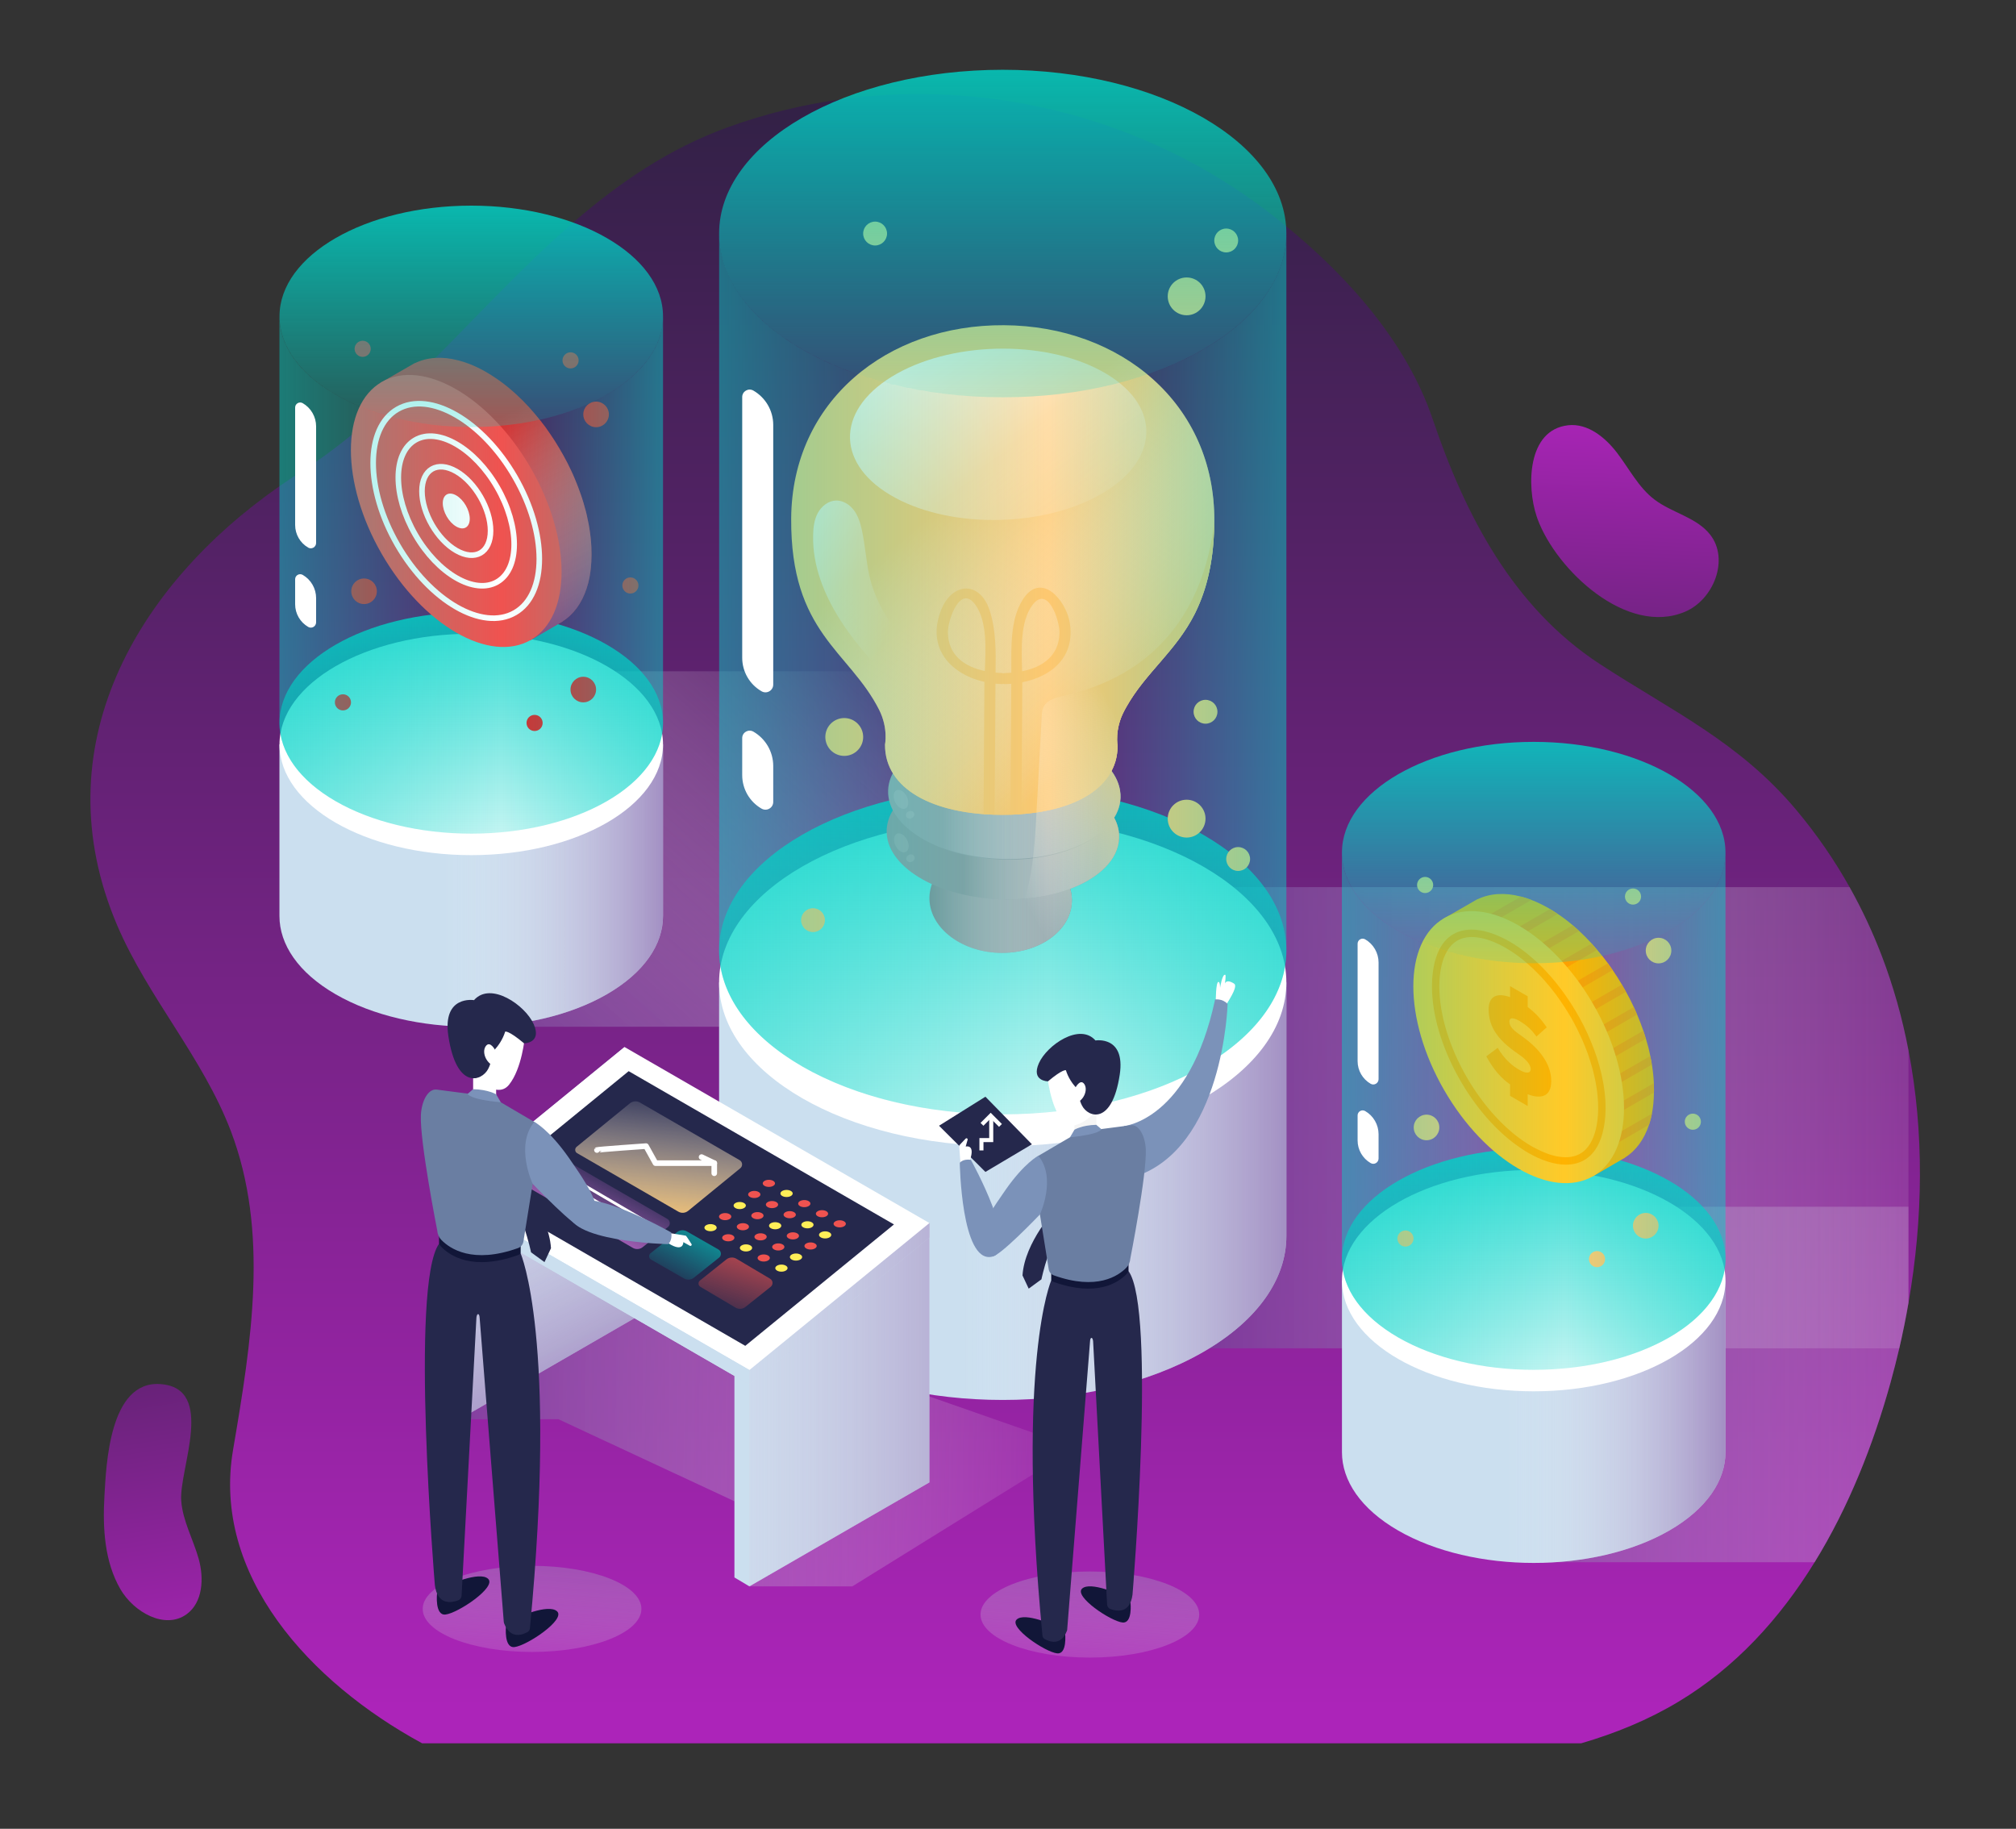 <?xml version="1.0" encoding="utf-8"?>
<!-- Generator: Adobe Illustrator 24.0.0, SVG Export Plug-In . SVG Version: 6.00 Build 0)  -->
<svg version="1.1" xmlns="http://www.w3.org/2000/svg" xmlns:xlink="http://www.w3.org/1999/xlink" x="0px" y="0px"
	 viewBox="0 0 375 340.16" style="enable-background:new 0 0 375 340.16;" xml:space="preserve">
<rect x="0" y="0" width="375" height="340.16" fill="#333333" stroke="none"/>
<style type="text/css">
	.st0{fill:url(#SVGID_1_);}
	.st1{fill:url(#SVGID_2_);}
	.st2{opacity:0.8;fill:url(#SVGID_3_);}
	.st3{opacity:0.8;fill:url(#SVGID_4_);}
	.st4{opacity:0.8;fill:url(#SVGID_5_);}
	.st5{opacity:0.8;fill:url(#SVGID_6_);}
	.st6{opacity:0.8;fill:url(#SVGID_7_);}
	.st7{opacity:0.8;fill:url(#SVGID_8_);}
	.st8{fill:#CBDFEF;}
	.st9{opacity:0.8;fill:url(#SVGID_9_);}
	.st10{fill:#FFFFFF;}
	.st11{fill:url(#SVGID_10_);}
	.st12{fill:#809297;}
	.st13{fill:url(#XMLID_2_);}
	.st14{fill:#8A9EA2;}
	.st15{fill:url(#XMLID_3_);}
	.st16{fill:#92A7AC;}
	.st17{fill:url(#XMLID_4_);}
	.st18{opacity:0.1;fill:#FFFFFF;}
	.st19{fill:#FDC870;}
	.st20{fill:url(#SVGID_11_);}
	.st21{fill:url(#XMLID_5_);}
	.st22{fill:url(#SVGID_12_);}
	.st23{fill:url(#SVGID_13_);}
	.st24{fill:url(#SVGID_14_);}
	.st25{opacity:0.7;fill:url(#SVGID_15_);}
	.st26{opacity:0.7;fill:url(#SVGID_16_);}
	.st27{fill:url(#SVGID_17_);}
	.st28{opacity:0.8;fill:url(#SVGID_18_);}
	.st29{fill:url(#SVGID_19_);}
	.st30{fill:#FFB300;}
	.st31{fill:#FFA000;}
	.st32{fill:#FFCA28;}
	.st33{opacity:0.7;fill:url(#SVGID_20_);}
	.st34{opacity:0.7;fill:url(#SVGID_21_);}
	.st35{fill:url(#SVGID_22_);}
	.st36{opacity:0.8;fill:url(#SVGID_23_);}
	.st37{fill:url(#SVGID_24_);}
	.st38{fill:#D32F2F;}
	.st39{opacity:0.8;fill:url(#SVGID_25_);}
	.st40{fill:#EF5350;}
	.st41{fill:none;stroke:#FFFFFF;stroke-width:1.04;stroke-miterlimit:10;}
	.st42{opacity:0.7;fill:url(#SVGID_26_);}
	.st43{opacity:0.7;fill:url(#SVGID_27_);}
	.st44{fill:url(#SVGID_28_);}
	.st45{fill:#25284C;}
	.st46{fill:#111638;}
	.st47{fill:#F5F5F5;}
	.st48{fill:#7B92B9;}
	.st49{fill:#6A7EA2;}
	.st50{fill:none;stroke:#FFFFFF;stroke-width:0.752;stroke-miterlimit:10;}
	.st51{opacity:0.8;fill:url(#SVGID_29_);}
	.st52{opacity:0.8;fill:url(#SVGID_30_);}
	.st53{opacity:0.8;fill:url(#SVGID_31_);}
	.st54{fill:url(#SVGID_32_);}
	.st55{fill:url(#SVGID_33_);}
	.st56{opacity:0.7;fill:url(#SVGID_34_);}
	.st57{fill:url(#SVGID_35_);}
	.st58{fill:none;stroke:#FFFFFF;stroke-width:1.04;stroke-linecap:round;stroke-linejoin:round;stroke-miterlimit:10;}
	.st59{fill:#FFEE58;}
	.st60{fill:none;stroke:#FFFFFF;stroke-width:0.52;stroke-linecap:round;stroke-linejoin:round;stroke-miterlimit:10;}
	.st61{fill:url(#SVGID_36_);}
</style>
<g id="Object">
	<g>
		<linearGradient id="SVGID_1_" gradientUnits="userSpaceOnUse" x1="186.969" y1="318.489" x2="186.969" y2="8.938">
			<stop  offset="1.860120e-03" style="stop-color:#AC24B9"/>
			<stop  offset="1" style="stop-color:#2E2142"/>
		</linearGradient>
		<path class="st0" d="M355,242.35c-0.49,2.83-1.06,5.64-1.71,8.44c-0.5,2.13-1.04,4.25-1.62,6.35c-3.22,11.6-7.8,23.19-14.13,33.44
			c-6.46,10.49-14.76,19.6-25.32,25.94c-5.68,3.42-11.77,5.89-18.1,7.74H78.52c-20.85-11.32-39.15-31.24-35.17-54.57
			c3.46-20.3,6.71-40.55-0.41-59.31c-5.18-13.61-15.37-24.8-21.11-38.19c-14.21-33.22,3.66-63.3,30.16-81.75
			c0.96-0.67,1.93-1.32,2.91-1.96c0.23-0.15,0.47-0.3,0.7-0.45c1.08-0.69,2.15-1.41,3.2-2.14c2.28-1.59,4.48-3.26,6.64-5.02h0.01
			c1.62-1.32,3.21-2.67,4.78-4.07c0.37-0.32,0.75-0.65,1.11-0.99c2.16-1.94,4.28-3.94,6.37-5.98c1.1-1.07,2.19-2.16,3.28-3.25
			c8.48-8.51,16.66-17.42,25.62-25.18c8.54-7.39,17.79-13.74,28.69-17.7c6.81-2.47,13.81-4.2,20.88-5.18
			c27.95-3.93,57.03,3.52,79.72,20.9c1.11,0.85,2.22,1.73,3.32,2.63c11.73,9.59,22.52,21.82,27.29,35.94
			c6.01,17.77,14.87,34.92,31.03,45.49c13.33,8.71,25.95,14.49,36.57,27.15c3.83,4.56,7.13,9.37,9.94,14.38
			c2.29,4.09,4.26,8.3,5.92,12.62c2.21,5.75,3.87,11.68,5.03,17.73C357.96,210.68,357.72,226.72,355,242.35z"/>
		<linearGradient id="SVGID_2_" gradientUnits="userSpaceOnUse" x1="33.988" y1="315.427" x2="17.095" y2="208.997">
			<stop  offset="1.860120e-03" style="stop-color:#AC24B9"/>
			<stop  offset="1" style="stop-color:#2E2142"/>
		</linearGradient>
		<path class="st1" d="M19.42,278.38c-0.33,5.89,0.02,12.09,2.97,17.2c2.48,4.29,8.29,7.58,12.31,4.68
			c3.05-2.2,3.27-6.72,2.25-10.34c-1.02-3.62-2.96-7.02-3.24-10.77c-0.44-5.9,6.55-21.03-3.94-21.71
			C20.32,256.83,19.75,272.55,19.42,278.38z"/>
		<g>
			<linearGradient id="SVGID_3_" gradientUnits="userSpaceOnUse" x1="97.634" y1="317.666" x2="100.856" y2="273.435">
				<stop  offset="0" style="stop-color:#FFFFFF;stop-opacity:0"/>
				<stop  offset="1" style="stop-color:#662D8D"/>
			</linearGradient>
			<ellipse class="st2" cx="98.97" cy="299.26" rx="20.34" ry="8.01"/>
			<linearGradient id="SVGID_4_" gradientUnits="userSpaceOnUse" x1="201.389" y1="318.722" x2="204.611" y2="274.491">
				<stop  offset="0" style="stop-color:#FFFFFF;stop-opacity:0"/>
				<stop  offset="1" style="stop-color:#662D8D"/>
			</linearGradient>
			<ellipse class="st3" cx="202.73" cy="300.31" rx="20.34" ry="8.01"/>
			<linearGradient id="SVGID_5_" gradientUnits="userSpaceOnUse" x1="209.449" y1="270.838" x2="65.33" y2="269.08">
				<stop  offset="0" style="stop-color:#FFFFFF;stop-opacity:0"/>
				<stop  offset="1" style="stop-color:#662D8D"/>
			</linearGradient>
			<polygon class="st4" points="85.48,263.98 103.87,263.98 144.74,283.02 139.4,295.07 158.54,295.07 200.12,269.28 149.22,251.47 
				118.96,244.65 			"/>
			<linearGradient id="SVGID_6_" gradientUnits="userSpaceOnUse" x1="167.716" y1="126.482" x2="89.799" y2="213.773">
				<stop  offset="0" style="stop-color:#FFFFFF;stop-opacity:0"/>
				<stop  offset="1" style="stop-color:#662D8D"/>
			</linearGradient>
			<rect x="89.26" y="124.86" class="st5" width="100.79" height="66.12"/>
			<linearGradient id="SVGID_7_" gradientUnits="userSpaceOnUse" x1="406.382" y1="257.525" x2="240.849" y2="257.525">
				<stop  offset="0" style="stop-color:#FFFFFF;stop-opacity:0"/>
				<stop  offset="1" style="stop-color:#662D8D"/>
			</linearGradient>
			<path class="st6" d="M355,224.46v17.89c-0.49,2.83-1.06,5.64-1.71,8.44c-0.5,2.13-1.04,4.25-1.62,6.35
				c-3.22,11.6-7.8,23.19-14.13,33.44h-52.68v-66.12H355z"/>
			<linearGradient id="SVGID_8_" gradientUnits="userSpaceOnUse" x1="382.167" y1="207.905" x2="205.764" y2="207.905">
				<stop  offset="0" style="stop-color:#FFFFFF;stop-opacity:0"/>
				<stop  offset="1" style="stop-color:#662D8D"/>
			</linearGradient>
			<path class="st7" d="M355,195.36v46.99c-0.49,2.83-1.06,5.64-1.71,8.44H206.31v-85.78h137.74c2.29,4.09,4.26,8.3,5.92,12.62
				C352.18,183.38,353.84,189.31,355,195.36z"/>
			<g>
				<path class="st8" d="M239.28,229.93v-47.2H133.76v47.2l0,0c0,7.8,5.15,15.59,15.45,21.54c20.6,11.9,54.01,11.9,74.61,0
					C234.13,245.52,239.28,237.73,239.28,229.93z"/>
				<linearGradient id="SVGID_9_" gradientUnits="userSpaceOnUse" x1="178.651" y1="221.558" x2="257.97" y2="221.558">
					<stop  offset="0" style="stop-color:#FFFFFF;stop-opacity:0"/>
					<stop  offset="1" style="stop-color:#662D8D"/>
				</linearGradient>
				<path class="st9" d="M239.28,229.93v-47.2H133.76v47.2l0,0c0,7.8,5.15,15.59,15.45,21.54c20.6,11.9,54.01,11.9,74.61,0
					C234.13,245.52,239.28,237.73,239.28,229.93z"/>
				<ellipse class="st10" cx="186.52" cy="182.73" rx="52.76" ry="30.46"/>
				<g>
					<linearGradient id="SVGID_10_" gradientUnits="userSpaceOnUse" x1="186.521" y1="127.879" x2="186.521" y2="232.323">
						<stop  offset="1.694780e-03" style="stop-color:#00D4C8"/>
						<stop  offset="1" style="stop-color:#00D2C7;stop-opacity:0"/>
					</linearGradient>
					<ellipse class="st11" cx="186.52" cy="176.81" rx="52.76" ry="30.46"/>
					<g>
						<path id="XMLID_914_" class="st12" d="M199.38,167.71c-0.18,5.5-6.27,9.76-13.58,9.52c-7.32-0.25-13.1-4.91-12.91-10.41
							c0.18-5.5,6.27-9.76,13.58-9.52C193.79,157.55,199.57,162.21,199.38,167.71z"/>
						<linearGradient id="XMLID_2_" gradientUnits="userSpaceOnUse" x1="172.884" y1="167.266" x2="199.388" y2="167.266">
							<stop  offset="3.946110e-03" style="stop-color:#FFFFFF;stop-opacity:0"/>
							<stop  offset="1" style="stop-color:#92A7AC"/>
						</linearGradient>
						<path id="XMLID_913_" class="st13" d="M199.38,167.71c-0.18,5.5-6.27,9.76-13.58,9.52c-7.32-0.25-13.1-4.91-12.91-10.41
							c0.18-5.5,6.27-9.76,13.58-9.52C193.79,157.55,199.57,162.21,199.38,167.71z"/>
						<path id="XMLID_912_" class="st14" d="M208.17,155.85c-0.23,6.71-10.09,11.82-22.03,11.42c-11.94-0.4-21.44-6.16-21.21-12.87
							c0.23-6.71,10.09-11.82,22.03-11.42C198.89,143.38,208.39,149.14,208.17,155.85z"/>
						<linearGradient id="XMLID_3_" gradientUnits="userSpaceOnUse" x1="179.13" y1="155.122" x2="204.192" y2="155.122">
							<stop  offset="3.946110e-03" style="stop-color:#FFFFFF;stop-opacity:0"/>
							<stop  offset="1" style="stop-color:#92A7AC"/>
						</linearGradient>
						<path id="XMLID_907_" class="st15" d="M208.17,155.85c-0.23,6.71-10.09,11.82-22.03,11.42c-11.94-0.4-21.44-6.16-21.21-12.87
							c0.23-6.71,10.09-11.82,22.03-11.42C198.89,143.38,208.39,149.14,208.17,155.85z"/>
						
							<ellipse id="XMLID_906_" transform="matrix(0.034 -0.999 0.999 0.034 32.993 329.339)" class="st16" cx="186.8" cy="147.61" rx="12.15" ry="21.63"/>
						<linearGradient id="XMLID_4_" gradientUnits="userSpaceOnUse" x1="175.169" y1="147.609" x2="205.325" y2="147.609">
							<stop  offset="3.946110e-03" style="stop-color:#FFFFFF;stop-opacity:0"/>
							<stop  offset="1" style="stop-color:#92A7AC"/>
						</linearGradient>
						<path id="XMLID_905_" class="st17" d="M208.42,148.34c-0.23,6.71-10.09,11.82-22.03,11.42c-11.94-0.4-21.44-6.16-21.21-12.87
							c0.23-6.71,10.09-11.82,22.03-11.42C199.15,135.87,208.64,141.63,208.42,148.34z"/>
						<path id="XMLID_904_" class="st18" d="M168.43,150.37c-0.6,0.3-1.46-0.22-1.92-1.15c-0.46-0.93-0.36-1.93,0.24-2.22
							c0.6-0.3,1.46,0.22,1.92,1.15C169.14,149.08,169.03,150.07,168.43,150.37z"/>
						<path id="XMLID_897_" class="st18" d="M169.6,152.17c-0.39,0.2-0.85,0.08-1.02-0.26c-0.17-0.34,0.01-0.78,0.4-0.98
							c0.39-0.2,0.85-0.08,1.02,0.26C170.18,151.54,169.99,151.98,169.6,152.17z"/>
						<path id="XMLID_896_" class="st18" d="M168.5,158.46c-0.6,0.3-1.46-0.22-1.92-1.15c-0.46-0.93-0.36-1.93,0.24-2.22
							c0.6-0.3,1.46,0.22,1.92,1.15C169.21,157.17,169.1,158.16,168.5,158.46z"/>
						<path id="XMLID_895_" class="st18" d="M169.67,160.26c-0.39,0.2-0.85,0.08-1.02-0.26c-0.17-0.34,0.01-0.78,0.4-0.98
							c0.39-0.2,0.85-0.08,1.02,0.26C170.24,159.63,170.06,160.06,169.67,160.26z"/>
						<path id="XMLID_894_" class="st19" d="M225.87,96.92c0.14-21.8-17.39-36.3-39.12-36.43c-21.73-0.14-39.44,14.13-39.58,35.94
							c-0.14,21.36,10.78,24.59,16.35,35.57c1.74,3.44,1.1,6.49,1.1,6.49c-0.05,8.29,8.97,12.99,21.55,13.07
							c12.58,0.08,21.66-4.5,21.72-12.79c0,0-0.6-3.06,1.19-6.47C214.78,121.37,225.74,118.27,225.87,96.92z"/>
						<linearGradient id="SVGID_11_" gradientUnits="userSpaceOnUse" x1="177.407" y1="91.786" x2="211.532" y2="132.168">
							<stop  offset="3.946110e-03" style="stop-color:#FFFFFF;stop-opacity:0"/>
							<stop  offset="1" style="stop-color:#FDC870"/>
						</linearGradient>
						<path class="st20" d="M225.88,96.92c-0.01,1.33-0.06,2.59-0.15,3.8c-0.07,0.91-0.16,1.8-0.28,2.64
							c-0.57,4.33-1.69,7.74-3.11,10.61c-0.03,0.06-0.06,0.11-0.08,0.17c-3.61,7.12-9.12,10.89-12.77,17.4
							c-0.15,0.24-0.28,0.5-0.41,0.75c-1.79,3.41-1.19,6.47-1.19,6.47c0,0.32-0.02,0.65-0.06,0.97c-0.01,0.15-0.02,0.29-0.05,0.43
							c0,0.07-0.02,0.15-0.03,0.22c-0.02,0.14-0.04,0.28-0.07,0.41c-0.02,0.14-0.05,0.28-0.09,0.41c-0.04,0.19-0.1,0.38-0.15,0.56
							c0,0.02-0.01,0.03-0.02,0.05c-0.16,0.52-0.37,1.02-0.62,1.5c-0.01,0.03-0.02,0.06-0.04,0.09c-2.15,4.1-7.21,6.74-13.96,7.72
							c-2.06,0.31-4.28,0.46-6.62,0.44c-12.58-0.08-21.61-4.77-21.56-13.07c0,0,0.64-3.05-1.11-6.49
							c-5.57-10.98-16.48-14.22-16.35-35.57c0.14-21.8,17.85-36.07,39.58-35.94C208.48,60.62,226.01,75.12,225.88,96.92z"/>
						
							<linearGradient id="XMLID_5_" gradientUnits="userSpaceOnUse" x1="219.458" y1="111.717" x2="219.458" y2="131.409" gradientTransform="matrix(1 -0.027 0.027 1 -36.591 -18.984)">
							<stop  offset="3.946110e-03" style="stop-color:#FFFFFF;stop-opacity:0"/>
							<stop  offset="1" style="stop-color:#FDC870"/>
						</linearGradient>
						<path id="XMLID_828_" class="st21" d="M198.98,115.78c-0.69-4.14-5.34-9.62-8.75-4.23c-2.36,3.73-2.11,8.95-2.11,13.31v0.27
							c-0.39,0.03-0.78,0.05-1.16,0.06c-0.12,0-0.22,0.02-0.31,0.05c-0.09-0.03-0.19-0.05-0.31-0.06c-0.38-0.01-0.76-0.03-1.15-0.07
							v-0.25c0.06-3.77,0.07-7.63-1.07-11.22c-1.79-5.67-7.03-5.42-9.1-0.09c-1.97,5.08-0.13,8.99,3.35,11.31
							c1.37,0.91,3,1.58,4.75,1.97c0,0.1-0.01,0.2-0.01,0.29c-0.02,2.81-0.03,5.62-0.05,8.43c-0.02,2.5-0.03,5-0.05,7.5
							c-0.01,1.13-0.01,2.25-0.02,3.37c-0.01,1.67-0.02,3.33-0.03,4.99c0.67,0.05,1.36,0.09,2.05,0.11
							c0.01-1.72,0.02-3.43,0.03-5.15c0.01-1.14,0.02-2.27,0.03-3.41c0.01-2.5,0.03-5.01,0.05-7.51c0.01-2.76,0.03-5.53,0.05-8.29
							c0.38,0.04,0.77,0.07,1.16,0.08c0.11,0,0.21-0.01,0.31-0.04c0.09,0.03,0.19,0.05,0.3,0.04c0.39,0,0.78-0.03,1.17-0.06
							c-0.02,2.77-0.04,5.55-0.05,8.32c-0.02,2.51-0.04,5.01-0.05,7.52c-0.01,1.12-0.02,2.23-0.02,3.35
							c-0.01,0.26-0.01,0.53-0.01,0.79c-0.01,1.45-0.02,2.89-0.03,4.35v0.01c0.01,0,0.01,0,0.02,0s0.01,0,0.02,0
							c0.02,0,0.03,0,0.05-0.01c0.01,0.01,0.02,0,0.03,0h0.14c0.23-0.01,0.45-0.02,0.67-0.03c0.2-0.01,0.39-0.02,0.58-0.03
							c0.19-0.01,0.37-0.03,0.55-0.04c0.01-1.66,0.02-3.33,0.03-4.99c0-0.49,0.01-0.98,0.01-1.47c0-0.58,0.01-1.17,0.01-1.75
							c0.02-2.51,0.03-5.02,0.05-7.53c0.01-2.83,0.03-5.67,0.05-8.5v-0.27C195.61,125.83,200.05,122.22,198.98,115.78z
							 M176.32,117.6c-0.02-2.27,2.3-9.07,5.14-5.07c2.19,3.09,1.89,8.12,1.72,12.28C179.51,124.04,176.36,121.96,176.32,117.6z
							 M190.13,124.86c-0.12-4.17-0.36-9.2,1.87-12.26c2.9-3.97,5.13,2.86,5.08,5.13C196.98,122.09,193.8,124.13,190.13,124.86z"/>
						
							<linearGradient id="SVGID_12_" gradientUnits="userSpaceOnUse" x1="232.521" y1="127.758" x2="202.367" y2="77.1" gradientTransform="matrix(1 -0.027 0.027 1 -36.591 -18.984)">
							<stop  offset="3.946110e-03" style="stop-color:#FFFFFF;stop-opacity:0"/>
							<stop  offset="1" style="stop-color:#FFFFFF"/>
						</linearGradient>
						<path class="st22" d="M205.47,91.51c-10.6,6.51-28.05,6.99-38.98,1.06c-10.93-5.92-11.21-16-0.61-22.51
							c10.6-6.51,28.05-6.99,38.98-1.06C215.79,74.93,216.06,85,205.47,91.51z"/>
						<linearGradient id="SVGID_13_" gradientUnits="userSpaceOnUse" x1="165.702" y1="117.081" x2="133.114" y2="101.3">
							<stop  offset="3.946110e-03" style="stop-color:#FFFFFF;stop-opacity:0"/>
							<stop  offset="1" style="stop-color:#FFFFFF"/>
						</linearGradient>
						<path class="st23" d="M152.62,107.86c1.84,5.33,5.27,10.23,8.91,14.34c3.8,4.31,8.37,8.58,9.15,14.27
							c0.11,0.79,0.15,1.62,0.54,2.32c0.39,0.7,1.27,1.21,2,0.88c0.37-0.17,0.63-0.52,0.84-0.87c1.55-2.5,2.1-5.6,1.49-8.48
							c-0.98-4.63-4.56-7.99-7.55-11.42c-2.91-3.33-5.39-7.6-6.32-11.96c-0.58-2.74-0.76-5.55-1.35-8.29
							c-0.28-1.31-0.67-2.62-1.46-3.7c-0.79-1.08-2.05-1.89-3.38-1.85c-1.42,0.05-2.68,1.06-3.36,2.31
							c-0.68,1.25-0.85,2.71-0.88,4.13C151.18,102.4,151.7,105.19,152.62,107.86z"/>
						<linearGradient id="SVGID_14_" gradientUnits="userSpaceOnUse" x1="181.754" y1="151.336" x2="209.522" y2="136.383">
							<stop  offset="3.946110e-03" style="stop-color:#FFFFFF;stop-opacity:0"/>
							<stop  offset="1" style="stop-color:#FDC870"/>
						</linearGradient>
						<path class="st24" d="M225.88,96.92c0,1.32-0.05,2.58-0.15,3.8c-0.07,0.91-0.16,1.8-0.28,2.64c-0.58,4.17-1.7,7.63-3.11,10.61
							c-0.03,0.06-0.06,0.11-0.08,0.17c-3.61,7.12-9.12,10.89-12.77,17.4c-0.15,0.24-0.28,0.5-0.41,0.75
							c-1.79,3.41-1.19,6.47-1.19,6.47c0,0.32-0.02,0.65-0.06,0.97c-0.01,0.15-0.02,0.29-0.05,0.43c0,0.07-0.02,0.15-0.03,0.22
							c-0.02,0.14-0.04,0.28-0.07,0.41c-0.02,0.14-0.05,0.28-0.09,0.41c-0.04,0.19-0.1,0.38-0.15,0.56c0,0.02-0.01,0.03-0.02,0.05
							c-0.16,0.52-0.37,1.02-0.62,1.5c-0.01,0.03-0.02,0.06-0.04,0.09c1.12,1.54,1.72,3.21,1.67,4.95
							c-0.05,1.31-0.46,2.56-1.19,3.72c0.64,1.2,0.98,2.48,0.93,3.79c-0.13,4.01-3.7,7.44-9.1,9.47c0.23,0.77,0.34,1.57,0.32,2.39
							c-0.19,5.5-6.27,9.76-13.58,9.52c-0.41-0.02-0.82-0.04-1.23-0.09c1.59-1.91,3.38-3.74,4.29-5.54
							c3.16-6.28,3.56-13.59,3.93-20.48c0.01-0.13,0.02-0.26,0.02-0.39c0.32-5.81,0.63-11.62,0.95-17.42
							c0.03-0.58,0.07-1.17,0.29-1.7c0.68-1.58,2.7-1.94,4.38-2.34C216.83,124.94,224.3,111.3,225.88,96.92z"/>
						<path class="st19" d="M224.24,55.12c0,1.94-1.57,3.52-3.51,3.52s-3.52-1.57-3.52-3.52c0-1.94,1.57-3.51,3.52-3.51
							S224.24,53.18,224.24,55.12z"/>
						<path class="st19" d="M224.24,152.27c0,1.94-1.57,3.52-3.51,3.52s-3.52-1.57-3.52-3.52s1.57-3.52,3.52-3.52
							S224.24,150.33,224.24,152.27z"/>
						<circle class="st19" cx="157.04" cy="137.08" r="3.52"/>
						<circle class="st19" cx="228.09" cy="44.73" r="2.22"/>
						<circle class="st19" cx="224.24" cy="132.39" r="2.22"/>
						<circle class="st19" cx="162.78" cy="43.44" r="2.22"/>
						<circle class="st19" cx="230.31" cy="159.78" r="2.22"/>
						<circle class="st19" cx="151.23" cy="171.15" r="2.22"/>
					</g>
					<g>
						<linearGradient id="SVGID_15_" gradientUnits="userSpaceOnUse" x1="100.928" y1="125.354" x2="194.466" y2="125.354">
							<stop  offset="1.694780e-03" style="stop-color:#00D4C8"/>
							<stop  offset="1" style="stop-color:#00D2C7;stop-opacity:0"/>
						</linearGradient>
						<path class="st25" d="M239.28,176.81V43.44c0,7.8-5.15,15.59-15.45,21.54c-20.6,11.9-54.01,11.89-74.61,0
							c-10.3-5.95-15.45-13.74-15.45-21.54v133.38l0,0c0,7.79,5.15,15.59,15.45,21.54c20.6,11.9,54.01,11.9,74.61,0
							C234.13,192.4,239.28,184.61,239.28,176.81z"/>
						<linearGradient id="SVGID_16_" gradientUnits="userSpaceOnUse" x1="260.864" y1="125.354" x2="195.208" y2="125.354">
							<stop  offset="1.694780e-03" style="stop-color:#00D4C8"/>
							<stop  offset="1" style="stop-color:#00D2C7;stop-opacity:0"/>
						</linearGradient>
						<path class="st26" d="M239.28,176.81V43.44c0,7.8-5.15,15.59-15.45,21.54c-20.6,11.9-54.01,11.89-74.61,0
							c-10.3-5.95-15.45-13.74-15.45-21.54v133.38l0,0c0,7.79,5.15,15.59,15.45,21.54c20.6,11.9,54.01,11.9,74.61,0
							C234.13,192.4,239.28,184.61,239.28,176.81z"/>
						<linearGradient id="SVGID_17_" gradientUnits="userSpaceOnUse" x1="186.521" y1="-5.499" x2="186.521" y2="98.946">
							<stop  offset="1.694780e-03" style="stop-color:#00D4C8"/>
							<stop  offset="1" style="stop-color:#00D2C7;stop-opacity:0"/>
						</linearGradient>
						<ellipse class="st27" cx="186.52" cy="43.44" rx="52.76" ry="30.46"/>
					</g>
				</g>
				<path class="st10" d="M141.66,128.58L141.66,128.58c-2.23-1.28-3.6-3.66-3.6-6.23v-48.5c0-1.07,1.15-1.73,2.08-1.2l0,0
					c2.28,1.32,3.69,3.75,3.69,6.39v48.29C143.83,128.44,142.63,129.14,141.66,128.58z"/>
				<path class="st10" d="M141.66,150.41L141.66,150.41c-2.23-1.28-3.6-3.66-3.6-6.23v-6.89c0-1.07,1.15-1.73,2.08-1.2l0,0
					c2.28,1.32,3.69,3.75,3.69,6.39v6.68C143.83,150.27,142.63,150.96,141.66,150.41z"/>
			</g>
			<g>
				<path class="st8" d="M320.96,270.11V238.2h-71.34v31.92l0,0c0,5.27,3.48,10.54,10.45,14.56c13.93,8.04,36.52,8.04,50.45,0
					C317.48,280.65,320.96,275.38,320.96,270.11z"/>
				<linearGradient id="SVGID_18_" gradientUnits="userSpaceOnUse" x1="279.965" y1="264.452" x2="333.595" y2="264.452">
					<stop  offset="0" style="stop-color:#FFFFFF;stop-opacity:0"/>
					<stop  offset="1" style="stop-color:#662D8D"/>
				</linearGradient>
				<path class="st28" d="M320.96,270.11V238.2h-71.34v31.92l0,0c0,5.27,3.48,10.54,10.45,14.56c13.93,8.04,36.52,8.04,50.45,0
					C317.48,280.65,320.96,275.38,320.96,270.11z"/>
				<ellipse class="st10" cx="285.29" cy="238.2" rx="35.67" ry="20.59"/>
				<g>
					<linearGradient id="SVGID_19_" gradientUnits="userSpaceOnUse" x1="285.286" y1="201.112" x2="285.286" y2="271.731">
						<stop  offset="1.694780e-03" style="stop-color:#00D4C8"/>
						<stop  offset="1" style="stop-color:#00D2C7;stop-opacity:0"/>
					</linearGradient>
					<ellipse class="st29" cx="285.29" cy="234.2" rx="35.67" ry="20.59"/>
					<g>
						<path class="st19" d="M310.89,176.81c0,1.31-1.06,2.38-2.38,2.38s-2.38-1.06-2.38-2.38c0-1.31,1.06-2.38,2.38-2.38
							S310.89,175.5,310.89,176.81z"/>
						<circle class="st19" cx="306.13" cy="227.99" r="2.38"/>
						<path class="st19" d="M267.73,209.71c0,1.31-1.06,2.38-2.38,2.38s-2.38-1.06-2.38-2.38c0-1.31,1.06-2.38,2.38-2.38
							S267.73,208.39,267.73,209.71z"/>
						<path class="st19" d="M305.26,166.76c0,0.83-0.67,1.5-1.5,1.5s-1.5-0.67-1.5-1.5s0.67-1.5,1.5-1.5
							S305.26,165.93,305.26,166.76z"/>
						<path class="st19" d="M298.57,234.2c0,0.83-0.67,1.5-1.5,1.5s-1.5-0.67-1.5-1.5c0-0.83,0.67-1.5,1.5-1.5
							S298.57,233.37,298.57,234.2z"/>
						<path class="st19" d="M266.59,164.61c0,0.83-0.67,1.5-1.5,1.5s-1.5-0.67-1.5-1.5s0.67-1.5,1.5-1.5
							S266.59,163.78,266.59,164.61z"/>
						<path class="st19" d="M316.39,208.64c0,0.83-0.67,1.5-1.5,1.5s-1.5-0.67-1.5-1.5c0-0.83,0.67-1.5,1.5-1.5
							S316.39,207.81,316.39,208.64z"/>
						<path class="st19" d="M262.93,230.37c0,0.83-0.67,1.5-1.5,1.5s-1.5-0.67-1.5-1.5s0.67-1.5,1.5-1.5
							S262.93,229.54,262.93,230.37z"/>
						<g>
							<path class="st30" d="M307.66,202.88c0,0.11,0,0.23-0.01,0.34c-0.01,1.41-0.14,2.71-0.37,3.91
								c-0.14,0.73-0.32,1.42-0.54,2.07c-0.91,2.77-2.47,4.85-4.49,6.13l0.01,0.01l-0.18,0.11c-0.11,0.05-0.22,0.12-0.34,0.19
								l-5.51,3.2l-1.24-2.14c-2.15-0.3-4.48-1.1-6.93-2.52c-10.83-6.24-19.59-21.45-19.59-33.94c0-1.27,0.1-2.45,0.28-3.55
								c0.11-0.7,0.26-1.38,0.43-2.01c0.15-0.52,0.32-1.02,0.5-1.5l-1.29-2.23l5.57-3.21c0.19-0.11,0.37-0.22,0.56-0.32l0.3-0.18
								l0.01,0.03c2.26-1.09,5.01-1.31,8.07-0.51c0.63,0.17,1.29,0.37,1.96,0.63c1.05,0.4,2.12,0.91,3.21,1.54
								c0.08,0.04,0.17,0.1,0.25,0.15c0.48,0.28,0.96,0.59,1.45,0.92c0.94,0.62,1.87,1.32,2.77,2.09c0.4,0.34,0.81,0.69,1.2,1.06
								c0.8,0.73,1.57,1.52,2.33,2.34c0.34,0.37,0.69,0.77,1.02,1.17c0.7,0.81,1.36,1.65,2.01,2.52c0.29,0.41,0.59,0.83,0.87,1.25
								c0.61,0.87,1.18,1.78,1.72,2.7c0.26,0.44,0.52,0.88,0.76,1.32c0.52,0.94,1.01,1.89,1.45,2.85c0.22,0.47,0.43,0.92,0.62,1.39
								c0.43,1.01,0.81,2.01,1.16,3.02c0.18,0.5,0.33,0.99,0.48,1.49c0.33,1.07,0.61,2.15,0.81,3.21c0.12,0.52,0.22,1.06,0.3,1.58
								c0.19,1.17,0.32,2.33,0.37,3.47C307.65,201.96,307.66,202.43,307.66,202.88z"/>
							<g>
								<path class="st31" d="M284.85,167.4l-16.1,9.3l-1.31,0.76l-0.4-1.53l2.14-1.24l13.72-7.92
									C283.53,166.93,284.19,167.13,284.85,167.4z"/>
								<path class="st31" d="M289.76,170.01l-19.52,11.27l-0.4-1.53l18.47-10.66C288.79,169.37,289.27,169.68,289.76,170.01z"/>
								<path class="st31" d="M293.72,173.17l-20.69,11.94l-0.39-1.53l19.88-11.47C292.92,172.45,293.34,172.8,293.72,173.17z"/>
								<path class="st31" d="M297.07,176.68l-21.23,12.25l-0.4-1.53l20.61-11.89C296.4,175.88,296.74,176.28,297.07,176.68z"/>
								<path class="st31" d="M299.95,180.45l-21.31,12.3l-0.39-1.53l20.83-12.03C299.37,179.61,299.67,180.03,299.95,180.45z"/>
								<path class="st31" d="M302.43,184.48l-20.98,12.11l-0.4-1.53l20.62-11.9C301.93,183.6,302.19,184.04,302.43,184.48z"/>
								<path class="st31" d="M304.5,188.72l-20.25,11.7l-0.4-1.53l20.03-11.56C304.1,187.8,304.3,188.25,304.5,188.72z"/>
								<path class="st31" d="M306.13,193.22l-19.09,11.02l-0.39-1.53l19-10.98C305.83,192.23,305.98,192.73,306.13,193.22z"/>
								<path class="st31" d="M307.25,198.02l-17.4,10.06l-0.4-1.53l17.49-10.11C307.07,196.96,307.17,197.5,307.25,198.02z"/>
								<path class="st31" d="M307.66,202.88c0,0.11,0,0.23-0.01,0.34l-15,8.66l-0.4-1.53l15.37-8.87
									C307.65,201.96,307.66,202.43,307.66,202.88z"/>
								<path class="st31" d="M307.28,207.14c-0.14,0.73-0.32,1.42-0.54,2.07l-11.3,6.52l-0.39-1.53L307.28,207.14z"/>
							</g>
							
								<ellipse transform="matrix(0.866 -0.5 0.5 0.866 -59.539 167.35)" class="st32" cx="282.5" cy="194.77" rx="16" ry="27.71"/>
							<path class="st30" d="M286.09,179.16c-0.68,0.01-1.37,0.01-2.05,0c0.74,0.63,1.47,1.31,2.16,2.04l1.22-0.71
								C286.99,180.03,286.54,179.58,286.09,179.16z M268.75,176.69c-0.01,0.04-0.01,0.09-0.02,0.13c0.15,0.04,0.29,0.08,0.43,0.12
								c0.16-0.29,0.35-0.55,0.54-0.8L268.75,176.69z M286.09,179.16c-0.68,0.01-1.37,0.01-2.05,0c0.74,0.63,1.47,1.31,2.16,2.04
								l1.22-0.71C286.99,180.03,286.54,179.58,286.09,179.16z M268.73,176.82c0.15,0.04,0.29,0.08,0.43,0.12
								c0.16-0.29,0.35-0.55,0.54-0.8l-0.95,0.55C268.74,176.73,268.74,176.78,268.73,176.82z M298.47,203.09
								c-0.06-0.54-0.14-1.08-0.23-1.62c-0.19-1.08-0.44-2.16-0.75-3.26c-0.14-0.5-0.29-1-0.45-1.5c-0.33-1.01-0.71-2.03-1.13-3.03
								c-0.19-0.47-0.4-0.95-0.61-1.41c-0.44-0.97-0.92-1.93-1.43-2.86c-0.25-0.45-0.5-0.89-0.76-1.32
								c-0.54-0.92-1.12-1.82-1.73-2.69c-0.28-0.42-0.58-0.83-0.89-1.24c-0.64-0.88-1.32-1.72-2.02-2.52
								c-0.35-0.4-0.7-0.78-1.05-1.15c-0.43-0.46-0.88-0.91-1.33-1.33c-0.35-0.34-0.71-0.66-1.07-0.97
								c-0.41-0.37-0.82-0.71-1.24-1.04c-0.96-0.75-1.94-1.42-2.93-1.99c-0.02-0.02-0.04-0.03-0.06-0.04
								c-0.52-0.3-1.03-0.57-1.54-0.8c-1.44-0.68-2.84-1.13-4.14-1.3c-0.46-0.08-0.91-0.11-1.35-0.11c-0.7,0-1.33,0.08-1.91,0.23
								c-1.07,0.28-1.94,0.79-2.64,1.45l-0.17,0.17l-0.01,0.01c-0.5,0.51-0.91,1.1-1.24,1.74c-0.14,0.26-0.26,0.54-0.38,0.81v0.01
								c-0.89,2.17-1.05,4.62-1.05,6.13c0,10.71,7.5,24.16,16.65,30.18c0.4,0.28,0.81,0.53,1.22,0.77c2.51,1.45,4.94,2.22,7.03,2.22
								c0.74,0,1.42-0.09,2.02-0.26c0.8-0.22,1.49-0.58,2.07-1.04c0.3-0.22,0.57-0.47,0.81-0.75c0.46-0.5,0.83-1.07,1.14-1.68v-0.01
								c0.7-1.4,1.05-2.98,1.22-4.39c0.08-0.66,0.12-1.29,0.13-1.83c0.01-0.21,0.01-0.41,0.01-0.59
								C298.66,205.1,298.6,204.1,298.47,203.09z M296.99,209.38c-0.35,1.83-1.08,3.78-2.6,4.91c-0.8,0.59-1.83,0.96-3.13,0.96
								c-0.45,0-0.91-0.04-1.4-0.12h-0.01c-1.31-0.22-2.72-0.74-4.21-1.53h-0.02c-0.23-0.12-0.47-0.24-0.7-0.38
								c-9.32-5.38-17.19-19.01-17.19-29.76c0-1.3,0.13-3.41,0.84-5.28c0.16-0.43,0.36-0.85,0.59-1.24c0.16-0.29,0.35-0.55,0.54-0.8
								l0.01-0.01c0.73-0.89,1.72-1.55,3.07-1.77h0.01c0.3-0.04,0.62-0.07,0.97-0.07c1.21,0,2.57,0.3,4.01,0.88
								c0.55,0.22,1.11,0.49,1.68,0.79c0.22,0.11,0.43,0.23,0.65,0.36c0.81,0.47,1.6,0.99,2.38,1.58c0.43,0.32,0.86,0.66,1.28,1.02
								c0.1,0.07,0.18,0.14,0.27,0.24h0.01c0.74,0.63,1.47,1.31,2.16,2.04c0.37,0.37,0.72,0.75,1.06,1.14
								c0.71,0.79,1.39,1.63,2.05,2.5c0.3,0.4,0.6,0.82,0.89,1.24c0.61,0.87,1.19,1.77,1.73,2.69c0.26,0.43,0.52,0.87,0.76,1.32
								c0.51,0.94,0.99,1.9,1.42,2.87c0.22,0.46,0.42,0.93,0.61,1.4c0.42,1.01,0.79,2.03,1.1,3.05v0.01c0.17,0.51,0.31,1,0.45,1.5
								c0.29,1.1,0.53,2.2,0.69,3.28c0.09,0.55,0.16,1.1,0.21,1.64c0.07,0.76,0.11,1.51,0.11,2.24c0,0.4-0.01,0.88-0.05,1.41
								C297.19,208.08,297.11,208.72,296.99,209.38z M268.75,176.69c-0.01,0.04-0.01,0.09-0.02,0.13c0.15,0.04,0.29,0.08,0.43,0.12
								c0.16-0.29,0.35-0.55,0.54-0.8L268.75,176.69z M286.09,179.16c-0.68,0.01-1.37,0.01-2.05,0c0.74,0.63,1.47,1.31,2.16,2.04
								l1.22-0.71C286.99,180.03,286.54,179.58,286.09,179.16z"/>
							<g>
								<path class="st30" d="M287.97,198.26c-0.2-0.47-0.44-0.92-0.71-1.35c-0.57-0.91-1.29-1.74-2.08-2.48
									c-0.4-0.37-0.81-0.73-1.23-1.05c-0.31-0.25-0.62-0.48-0.93-0.7c-0.75-0.52-1.36-0.96-1.76-1.44
									c-0.32-0.38-0.5-0.78-0.5-1.26c0-0.08,0.01-0.16,0.03-0.22c0.07-0.27,0.29-0.37,0.59-0.34c0.33,0.02,0.78,0.2,1.23,0.46
									c0.16,0.09,0.32,0.19,0.48,0.3c0.9,0.57,1.72,1.29,2.46,2.28c0.09,0.11,0.17,0.22,0.25,0.34l1.51-1.36l0.02-0.02h0.01
									l0.37-0.33c-0.63-0.93-1.28-1.73-1.98-2.43c-0.38-0.38-0.78-0.73-1.19-1.06c-0.12-0.1-0.25-0.2-0.37-0.29v-2l-1.03-0.59
									l-1.53-0.88l-0.72-0.42v2.05c-0.53-0.19-1.04-0.31-1.5-0.35h-0.01c-1.08-0.08-1.92,0.3-2.28,1.32
									c-0.13,0.36-0.2,0.79-0.2,1.31c0,0.19,0.01,0.37,0.02,0.55c0.11,1.75,0.75,3.16,1.7,4.38l0.01,0.01
									c0.01,0.02,0.02,0.04,0.03,0.05c0.67,0.85,1.49,1.61,2.39,2.31c0.43,0.34,0.89,0.67,1.35,0.98
									c0.02,0.02,0.03,0.03,0.05,0.04c1.25,0.85,2,1.65,2.2,2.35c0.06,0.14,0.08,0.27,0.08,0.4c0,0.49-0.27,0.71-0.72,0.68
									c-0.37-0.01-0.85-0.19-1.42-0.52c-1.15-0.66-2.65-1.8-4-4.08l-2.12,1.58c1.42,2.58,2.78,4.06,4.42,5.23v2.12l3.28,1.89
									v-2.18c1.05,0.4,2.03,0.54,2.79,0.33c0.86-0.24,1.44-0.94,1.56-2.23v-0.01c0.02-0.17,0.03-0.35,0.03-0.54
									C288.55,200.09,288.34,199.14,287.97,198.26z"/>
							</g>
						</g>
					</g>
					<g>
						<linearGradient id="SVGID_20_" gradientUnits="userSpaceOnUse" x1="227.414" y1="206.684" x2="290.658" y2="206.684">
							<stop  offset="1.694780e-03" style="stop-color:#00D4C8"/>
							<stop  offset="1" style="stop-color:#00D2C7;stop-opacity:0"/>
						</linearGradient>
						<path class="st33" d="M320.96,234.2v-75.62c0,5.27-3.48,10.54-10.45,14.56c-13.93,8.04-36.52,8.04-50.45,0
							c-6.97-4.02-10.45-9.29-10.45-14.56v75.62l0,0c0,5.27,3.48,10.54,10.45,14.56c13.93,8.04,36.52,8.04,50.45,0
							C317.48,244.74,320.96,239.47,320.96,234.2z"/>
						<linearGradient id="SVGID_21_" gradientUnits="userSpaceOnUse" x1="335.553" y1="206.684" x2="291.16" y2="206.684">
							<stop  offset="1.694780e-03" style="stop-color:#00D4C8"/>
							<stop  offset="1" style="stop-color:#00D2C7;stop-opacity:0"/>
						</linearGradient>
						<path class="st34" d="M320.96,234.2v-75.62c0,5.27-3.48,10.54-10.45,14.56c-13.93,8.04-36.52,8.04-50.45,0
							c-6.97-4.02-10.45-9.29-10.45-14.56v75.62l0,0c0,5.27,3.48,10.54,10.45,14.56c13.93,8.04,36.52,8.04,50.45,0
							C317.48,244.74,320.96,239.47,320.96,234.2z"/>
						<linearGradient id="SVGID_22_" gradientUnits="userSpaceOnUse" x1="285.286" y1="125.489" x2="285.286" y2="196.108">
							<stop  offset="1.694780e-03" style="stop-color:#00D4C8"/>
							<stop  offset="1" style="stop-color:#00D2C7;stop-opacity:0"/>
						</linearGradient>
						<ellipse class="st35" cx="285.29" cy="158.58" rx="35.67" ry="20.59"/>
					</g>
				</g>
				<path class="st10" d="M254.96,201.59L254.96,201.59c-1.5-0.87-2.43-2.47-2.43-4.21v-21.85c0-0.72,0.78-1.17,1.41-0.81l0,0
					c1.54,0.89,2.49,2.54,2.49,4.32v21.7C256.42,201.49,255.61,201.96,254.96,201.59z"/>
				<path class="st10" d="M254.96,216.34L254.96,216.34c-1.5-0.87-2.43-2.47-2.43-4.21v-4.66c0-0.72,0.78-1.17,1.41-0.81l0,0
					c1.54,0.89,2.49,2.54,2.49,4.32v4.51C256.42,216.25,255.61,216.72,254.96,216.34z"/>
			</g>
			<g>
				<path class="st8" d="M123.33,170.38v-31.92H51.98v31.92l0,0c0,5.27,3.48,10.54,10.45,14.56c13.93,8.04,36.52,8.04,50.45,0
					C119.84,180.92,123.33,175.65,123.33,170.38z"/>
				<linearGradient id="SVGID_23_" gradientUnits="userSpaceOnUse" x1="82.334" y1="164.72" x2="135.964" y2="164.72">
					<stop  offset="0" style="stop-color:#FFFFFF;stop-opacity:0"/>
					<stop  offset="1" style="stop-color:#662D8D"/>
				</linearGradient>
				<path class="st36" d="M123.33,170.38v-31.92H51.98v31.92l0,0c0,5.27,3.48,10.54,10.45,14.56c13.93,8.04,36.52,8.04,50.45,0
					C119.84,180.92,123.33,175.65,123.33,170.38z"/>
				<ellipse class="st10" cx="87.66" cy="138.47" rx="35.67" ry="20.59"/>
				<g>
					<linearGradient id="SVGID_24_" gradientUnits="userSpaceOnUse" x1="87.655" y1="101.38" x2="87.655" y2="171.999">
						<stop  offset="1.694780e-03" style="stop-color:#00D4C8"/>
						<stop  offset="1" style="stop-color:#00D2C7;stop-opacity:0"/>
					</linearGradient>
					<ellipse class="st37" cx="87.66" cy="134.47" rx="35.67" ry="20.59"/>
					<g>
						<circle class="st38" cx="110.88" cy="77.08" r="2.38"/>
						<circle class="st38" cx="108.5" cy="128.26" r="2.38"/>
						<path class="st38" d="M70.1,109.98c0,1.31-1.06,2.38-2.38,2.38s-2.38-1.06-2.38-2.38s1.06-2.38,2.38-2.38
							S70.1,108.66,70.1,109.98z"/>
						<path class="st38" d="M107.63,67.03c0,0.83-0.67,1.5-1.5,1.5s-1.5-0.67-1.5-1.5s0.67-1.5,1.5-1.5S107.63,66.2,107.63,67.03z"
							/>
						<path class="st38" d="M100.94,134.47c0,0.83-0.67,1.5-1.5,1.5s-1.5-0.67-1.5-1.5s0.67-1.5,1.5-1.5
							S100.94,133.64,100.94,134.47z"/>
						<path class="st38" d="M68.96,64.88c0,0.83-0.67,1.5-1.5,1.5s-1.5-0.67-1.5-1.5c0-0.83,0.67-1.5,1.5-1.5
							S68.96,64.05,68.96,64.88z"/>
						<path class="st38" d="M118.76,108.9c0,0.83-0.67,1.5-1.5,1.5s-1.5-0.67-1.5-1.5s0.67-1.5,1.5-1.5S118.76,108.08,118.76,108.9z
							"/>
						<path class="st38" d="M65.29,130.64c0,0.83-0.67,1.5-1.5,1.5s-1.5-0.67-1.5-1.5s0.67-1.5,1.5-1.5S65.29,129.81,65.29,130.64z"
							/>
						<g>
							<path class="st38" d="M110.03,103.15c0,0.11,0,0.23-0.01,0.34c-0.01,1.41-0.14,2.71-0.37,3.91
								c-0.14,0.73-0.32,1.42-0.54,2.07c-0.91,2.77-2.47,4.85-4.49,6.13l0.01,0.01l-0.18,0.11c-0.11,0.05-0.22,0.12-0.34,0.19
								l-5.51,3.2l-1.24-2.14c-2.15-0.3-4.48-1.1-6.93-2.52c-10.83-6.24-19.59-21.45-19.59-33.94c0-1.27,0.1-2.45,0.28-3.55
								c0.11-0.7,0.26-1.38,0.43-2.01c0.15-0.52,0.32-1.02,0.5-1.5l-1.3-2.23l5.57-3.21c0.19-0.11,0.37-0.22,0.56-0.32l0.3-0.18
								l0.01,0.03c2.26-1.09,5.01-1.31,8.07-0.51c0.63,0.17,1.29,0.37,1.96,0.63c1.05,0.4,2.12,0.91,3.21,1.54
								c0.08,0.04,0.17,0.1,0.25,0.15c0.48,0.28,0.96,0.59,1.45,0.92c0.94,0.62,1.87,1.32,2.77,2.09c0.4,0.34,0.81,0.69,1.2,1.06
								c0.8,0.73,1.57,1.52,2.33,2.34c0.34,0.37,0.69,0.77,1.02,1.17c0.7,0.81,1.36,1.65,2.01,2.52c0.29,0.41,0.59,0.83,0.87,1.25
								c0.61,0.87,1.18,1.78,1.72,2.7c0.26,0.44,0.52,0.88,0.76,1.32c0.52,0.94,1.01,1.89,1.45,2.85c0.22,0.47,0.43,0.92,0.62,1.39
								c0.43,1.01,0.81,2.01,1.16,3.02c0.18,0.5,0.33,0.99,0.48,1.49c0.33,1.07,0.61,2.15,0.81,3.21c0.12,0.52,0.22,1.06,0.3,1.58
								c0.19,1.17,0.32,2.33,0.37,3.47C110.02,102.23,110.03,102.7,110.03,103.15z"/>
							<linearGradient id="SVGID_25_" gradientUnits="userSpaceOnUse" x1="85.197" y1="81.751" x2="106.092" y2="121.978">
								<stop  offset="0" style="stop-color:#FFFFFF;stop-opacity:0"/>
								<stop  offset="1" style="stop-color:#662D8D"/>
							</linearGradient>
							<path class="st39" d="M110.03,103.15c0,0.11,0,0.23-0.01,0.34c-0.01,1.41-0.14,2.71-0.37,3.91
								c-0.14,0.73-0.32,1.42-0.54,2.07c-0.91,2.77-2.47,4.85-4.49,6.13l0.01,0.01l-0.18,0.11c-0.11,0.05-0.22,0.12-0.34,0.19
								l-5.51,3.2l-1.24-2.14c-2.15-0.3-4.48-1.1-6.93-2.52c-10.83-6.24-19.59-21.45-19.59-33.94c0-1.27,0.1-2.45,0.28-3.55
								c0.11-0.7,0.26-1.38,0.43-2.01c0.15-0.52,0.32-1.02,0.5-1.5l-1.3-2.23l5.57-3.21c0.19-0.11,0.37-0.22,0.56-0.32l0.3-0.18
								l0.01,0.03c2.26-1.09,5.01-1.31,8.07-0.51c0.63,0.17,1.29,0.37,1.96,0.63c1.05,0.4,2.12,0.91,3.21,1.54
								c0.08,0.04,0.17,0.1,0.25,0.15c0.48,0.28,0.96,0.59,1.45,0.92c0.94,0.62,1.87,1.32,2.77,2.09c0.4,0.34,0.81,0.69,1.2,1.06
								c0.8,0.73,1.57,1.52,2.33,2.34c0.34,0.37,0.69,0.77,1.02,1.17c0.7,0.81,1.36,1.65,2.01,2.52c0.29,0.41,0.59,0.83,0.87,1.25
								c0.61,0.87,1.18,1.78,1.72,2.7c0.26,0.44,0.52,0.88,0.76,1.32c0.52,0.94,1.01,1.89,1.45,2.85c0.22,0.47,0.43,0.92,0.62,1.39
								c0.43,1.01,0.81,2.01,1.16,3.02c0.18,0.5,0.33,0.99,0.48,1.49c0.33,1.07,0.61,2.15,0.81,3.21c0.12,0.52,0.22,1.06,0.3,1.58
								c0.19,1.17,0.32,2.33,0.37,3.47C110.02,102.23,110.03,102.7,110.03,103.15z"/>
							
								<ellipse transform="matrix(0.866 -0.5 0.5 0.866 -36.151 55.171)" class="st40" cx="84.87" cy="95.04" rx="16" ry="27.71"/>
							
								<ellipse transform="matrix(0.866 -0.5 0.5 0.866 -36.151 55.171)" class="st41" cx="84.87" cy="95.04" rx="12.62" ry="21.85"/>
							
								<ellipse transform="matrix(0.866 -0.5 0.5 0.866 -36.151 55.171)" class="st41" cx="84.87" cy="95.04" rx="8.8" ry="15.24"/>
							<path class="st41" d="M91.25,98.72c0,4.07-2.85,5.71-6.38,3.68c-3.52-2.03-6.38-6.98-6.38-11.04s2.85-5.71,6.38-3.68
								C88.4,89.71,91.25,94.66,91.25,98.72z"/>
							<path class="st10" d="M87.38,96.49c0,1.6-1.12,2.25-2.51,1.45c-1.39-0.8-2.51-2.74-2.51-4.34s1.12-2.25,2.51-1.45
								C86.26,92.95,87.38,94.89,87.38,96.49z"/>
						</g>
					</g>
					<g>
						<linearGradient id="SVGID_26_" gradientUnits="userSpaceOnUse" x1="29.783" y1="106.953" x2="93.027" y2="106.953">
							<stop  offset="1.694780e-03" style="stop-color:#00D4C8"/>
							<stop  offset="1" style="stop-color:#00D2C7;stop-opacity:0"/>
						</linearGradient>
						<path class="st42" d="M123.33,134.47V58.84c0,5.27-3.48,10.54-10.45,14.56c-13.93,8.04-36.52,8.04-50.45,0
							c-6.97-4.02-10.45-9.29-10.45-14.56v75.62l0,0c0,5.27,3.48,10.54,10.45,14.56c13.93,8.04,36.52,8.04,50.45,0
							C119.84,145.01,123.33,139.74,123.33,134.47z"/>
						<linearGradient id="SVGID_27_" gradientUnits="userSpaceOnUse" x1="137.921" y1="106.953" x2="93.528" y2="106.953">
							<stop  offset="1.694780e-03" style="stop-color:#00D4C8"/>
							<stop  offset="1" style="stop-color:#00D2C7;stop-opacity:0"/>
						</linearGradient>
						<path class="st43" d="M123.33,134.47V58.84c0,5.27-3.48,10.54-10.45,14.56c-13.93,8.04-36.52,8.04-50.45,0
							c-6.97-4.02-10.45-9.29-10.45-14.56v75.62l0,0c0,5.27,3.48,10.54,10.45,14.56c13.93,8.04,36.52,8.04,50.45,0
							C119.84,145.01,123.33,139.74,123.33,134.47z"/>
						<linearGradient id="SVGID_28_" gradientUnits="userSpaceOnUse" x1="87.655" y1="25.757" x2="87.655" y2="96.376">
							<stop  offset="1.694780e-03" style="stop-color:#00D4C8"/>
							<stop  offset="1" style="stop-color:#00D2C7;stop-opacity:0"/>
						</linearGradient>
						<ellipse class="st44" cx="87.66" cy="58.84" rx="35.67" ry="20.59"/>
					</g>
				</g>
				<path class="st10" d="M57.33,101.86L57.33,101.86c-1.5-0.87-2.43-2.47-2.43-4.21V75.8c0-0.72,0.78-1.17,1.41-0.81l0,0
					c1.54,0.89,2.49,2.54,2.49,4.32v21.7C58.79,101.76,57.98,102.23,57.33,101.86z"/>
				<path class="st10" d="M57.33,116.61L57.33,116.61c-1.5-0.87-2.43-2.47-2.43-4.21v-4.66c0-0.72,0.78-1.17,1.41-0.81l0,0
					c1.54,0.89,2.49,2.54,2.49,4.32v4.51C58.79,116.52,57.98,116.99,57.33,116.61z"/>
			</g>
			<g>
				<path class="st45" d="M196.47,224.75c0,0-5.89,6.26-6.27,12.49l1.15,2.45l2.37-1.73c0,0,1.68-8.18,4.74-10.63L196.47,224.75z"/>
				<path class="st46" d="M210.29,298.12c0,0,0.41,3.87-1.49,3.67c-2.21-0.23-9.05-4.84-7.53-6.29c1.52-1.45,7.23,1.18,7.23,1.18
					L210.29,298.12z"/>
				<path class="st46" d="M198.13,303.86c0,0,0.41,3.87-1.49,3.67c-2.21-0.23-9.05-4.84-7.53-6.29c1.52-1.45,7.23,1.18,7.23,1.18
					L198.13,303.86z"/>
				<rect x="199.86" y="207.26" class="st47" width="4.06" height="5.73"/>
				<path class="st45" d="M195.54,238.17c0,0-6.53,14.91-1.63,66.06c0.03,0.26,0.17,0.5,0.4,0.63c0.86,0.49,3.03,1.37,4.15-1.52
					c0.03-0.08,0.05-0.16,0.05-0.24l4.25-53.59c0.03-0.86,0.48-0.9,0.57-0.04l2.61,48.99c0.02,0.37,0.25,0.69,0.6,0.82
					c1.14,0.43,3.65,0.93,4.12-2.67c0,0,4.44-53-0.74-60.18L195.54,238.17z"/>
				<path class="st46" d="M209.92,234.79c-0.12,0.22-0.26,0.43-0.43,0.61c-1.49,1.52-5.49,4.27-13.47,1.41
					c-0.18-0.06-0.34-0.16-0.48-0.28v1.64c0.14,0.12,0.3,0.22,0.48,0.28c7.98,2.85,11.99,0.11,13.47-1.41
					c0.18-0.18,0.32-0.39,0.43-0.61V234.79z"/>
				<path class="st10" d="M226.15,186.18c0,0,0-3.47,0.48-3.54c0.33-0.05,0.32,1.1,0.32,1.1s0.39-2.58,0.95-2.43
					c0.2,0.05-0.05,1.63-0.05,1.63s0.24-0.91,1.68,0c0.45,0.28,0.34,1.13-1.37,3.82L226.15,186.18z"/>
				<path class="st48" d="M209.07,209.45c0,0,12.15-1.05,16.95-23.54c0,0,1.29-0.24,2.33,0.82c0,0-0.71,27.04-17.53,32.23
					L209.07,209.45z"/>
				<path class="st49" d="M199.86,211.05l4.06-0.92l6.4-0.83c1.57-0.21,2.7,2.06,2.81,4.49c0.21,4.62-2.88,20.32-2.88,20.32
					c-0.04,0.63-0.3,1.24-0.74,1.69c-1.48,1.52-5.48,4.29-13.49,1.42c-0.51-0.18-0.88-0.63-0.95-1.16l-2.98-18.57
					c-0.16-0.97,0.26-1.94,1.06-2.5L199.86,211.05z"/>
				<path class="st10" d="M194.81,200.05c0,0,0.49,5.55,2.78,8.39c2.29,2.84,6.73-1.85,7.39-3.22c0.66-1.37,1.73-9.94-5.15-9.94
					C195.37,195.28,194.58,198.05,194.81,200.05z"/>
				<path class="st45" d="M201.44,203.5c0,0-2.31-1.64-3.17-4.43c0,0-0.51-0.3-3.33,2.06c0,0-3.18-0.01-1.7-3.36
					s7.59-7.59,10.53-4.24c0,0,5.6-0.93,4.52,6.32c-1.43,9.55-5.9,7.98-7.02,5.8C200.17,203.5,201.44,203.5,201.44,203.5z"/>
				<path class="st10" d="M200,202.38c0,0,0.93-1.83,1.69-0.74c0.76,1.09-0.16,3.29-1.83,3.58L200,202.38z"/>
				<polygon class="st45" points="174.67,209.39 183.3,217.98 191.95,212.84 183.3,203.99 				"/>
				<polyline class="st50" points="182.56,213.98 182.56,212.06 184.38,212.06 184.38,208.01 				"/>
				<polyline class="st50" points="182.66,209.13 184.28,207.51 186.1,209.33 				"/>
				<path class="st10" d="M178.42,213.11c-0.03-0.05,0.68-0.78,1.21-1.33c0.16-0.16,0.42,0,0.36,0.21l-0.36,1.27
					c0,0,1.83-0.51,0.8,2.51l-1.78,0.48L178.42,213.11z"/>
				<path class="st48" d="M180.59,215.73c0,0,9.45,16.97,3.83,18.04c-5.62,1.06-5.89-17.48-5.89-17.48S179.08,215.51,180.59,215.73z
					"/>
				<path class="st48" d="M193.14,214.98c0,0-2.54,1.27-6.06,6.29c-4.79,6.82-6.99,10.89-2.54,12.39c1.13,0.38,8.9-7.77,8.9-7.77
					S196.59,219.14,193.14,214.98z"/>
				<path class="st48" d="M199.04,211.53l0.82-1.4c0,0,1.39-0.85,4.06-0.91l0.97,0.83C204.89,210.04,204.68,211,199.04,211.53z"/>
			</g>
			<g>
				<polygon class="st8" points="116.17,194.75 85.48,263.98 82.69,262.32 82.69,222.09 				"/>
				<polygon class="st8" points="118.96,196.4 118.96,244.65 85.48,263.98 85.48,223.75 				"/>
				<linearGradient id="SVGID_29_" gradientUnits="userSpaceOnUse" x1="85.882" y1="197.518" x2="123.767" y2="273.287">
					<stop  offset="0" style="stop-color:#FFFFFF;stop-opacity:0"/>
					<stop  offset="1" style="stop-color:#662D8D"/>
				</linearGradient>
				<polygon class="st51" points="118.96,196.4 118.96,244.65 85.48,263.98 85.48,223.75 				"/>
			</g>
			<g>
				<polygon class="st8" points="170.09,225.83 139.4,295.07 136.61,293.41 136.61,253.17 				"/>
				<polygon class="st8" points="172.88,227.49 172.88,275.73 139.4,295.07 139.4,254.83 				"/>
				<linearGradient id="SVGID_30_" gradientUnits="userSpaceOnUse" x1="111.675" y1="261.278" x2="214.625" y2="261.278">
					<stop  offset="0" style="stop-color:#FFFFFF;stop-opacity:0"/>
					<stop  offset="1" style="stop-color:#662D8D"/>
				</linearGradient>
				<polygon class="st52" points="172.88,227.49 172.88,275.73 139.4,295.07 139.4,254.83 				"/>
			</g>
			<polygon class="st8" points="139.4,257.53 82.69,224.78 172.88,227.49 172.88,230.18 			"/>
			<linearGradient id="SVGID_31_" gradientUnits="userSpaceOnUse" x1="111.674" y1="241.155" x2="214.625" y2="241.155">
				<stop  offset="0" style="stop-color:#FFFFFF;stop-opacity:0"/>
				<stop  offset="1" style="stop-color:#662D8D"/>
			</linearGradient>
			<polygon class="st53" points="139.4,257.53 82.69,224.78 172.88,227.49 172.88,230.18 			"/>
			<polygon class="st10" points="139.4,254.83 82.69,222.09 116.17,194.75 172.88,227.49 			"/>
			<polygon class="st45" points="138.63,250.33 89.29,221.82 116.94,199.24 166.29,227.75 			"/>
			<linearGradient id="SVGID_32_" gradientUnits="userSpaceOnUse" x1="123.892" y1="201.667" x2="121.244" y2="227.767">
				<stop  offset="3.946110e-03" style="stop-color:#FFFFFF;stop-opacity:0"/>
				<stop  offset="1" style="stop-color:#FDC870"/>
			</linearGradient>
			<path class="st54" d="M126.16,225.36l-18.81-10.87c-0.43-0.25-0.48-0.86-0.09-1.18l9.91-8.09c0.53-0.43,1.27-0.49,1.86-0.15
				l18.55,10.72c0.56,0.32,0.62,1.11,0.12,1.51l-9.68,7.91C127.49,225.65,126.75,225.71,126.16,225.36z"/>
			<linearGradient id="SVGID_33_" gradientUnits="userSpaceOnUse" x1="114.964" y1="217.668" x2="108.313" y2="230.281">
				<stop  offset="0" style="stop-color:#BA68C8;stop-opacity:0"/>
				<stop  offset="1" style="stop-color:#BA68C8"/>
			</linearGradient>
			<path class="st55" d="M117.72,232.11l-18.81-10.87c-0.43-0.25-0.48-0.86-0.09-1.18l4.9-3.91c0.53-0.43,1.27-0.49,1.86-0.15
				l18.55,10.72c0.56,0.32,0.62,1.11,0.12,1.51l-4.67,3.72C119.06,232.39,118.31,232.45,117.72,232.11z"/>
			<g>
				<linearGradient id="SVGID_34_" gradientUnits="userSpaceOnUse" x1="130.581" y1="227.481" x2="124.391" y2="239.219">
					<stop  offset="1.694780e-03" style="stop-color:#00D4C8"/>
					<stop  offset="1" style="stop-color:#00D2C7;stop-opacity:0"/>
				</linearGradient>
				<path class="st56" d="M127.23,237.8l-6.13-3.51c-0.43-0.25-0.48-0.86-0.09-1.18l4.9-3.91c0.53-0.43,1.27-0.49,1.86-0.15
					l5.87,3.36c0.56,0.32,0.62,1.11,0.12,1.51l-4.67,3.72C128.57,238.08,127.82,238.14,127.23,237.8z"/>
				<linearGradient id="SVGID_35_" gradientUnits="userSpaceOnUse" x1="140.346" y1="227.241" x2="134.361" y2="246.694">
					<stop  offset="1.694780e-03" style="stop-color:#EF5350"/>
					<stop  offset="1" style="stop-color:#EF5350;stop-opacity:0"/>
				</linearGradient>
				<path class="st57" d="M136.83,243.23l-6.54-3.87c-0.43-0.25-0.48-0.86-0.09-1.18l4.9-3.91c0.53-0.43,1.27-0.49,1.86-0.15
					l6.28,3.72c0.56,0.32,0.62,1.11,0.12,1.51l-4.67,3.72C138.17,243.51,137.42,243.57,136.83,243.23z"/>
			</g>
			<polygon class="st8" points="139.4,257.53 139.4,254.83 82.69,222.09 82.69,224.78 			"/>
			<path class="st58" d="M111.04,213.91c0.05-0.1,9.13-0.73,9.13-0.73l1.76,3.17h10.94l-2.37-1.13"/>
			<line class="st58" x1="132.86" y1="216.35" x2="132.86" y2="218.23"/>
			<ellipse class="st40" cx="143.02" cy="220.11" rx="1.14" ry="0.66"/>
			<ellipse class="st59" cx="146.31" cy="221.99" rx="1.14" ry="0.66"/>
			<path class="st40" d="M150.41,224.34c-0.44,0.26-1.17,0.26-1.61,0c-0.44-0.26-0.44-0.67,0-0.93c0.45-0.26,1.17-0.26,1.61,0
				C150.86,223.66,150.86,224.08,150.41,224.34z"/>
			<path class="st40" d="M153.71,226.22c-0.45,0.26-1.17,0.26-1.61,0c-0.45-0.26-0.45-0.67,0-0.93c0.44-0.26,1.17-0.26,1.61,0
				C154.15,225.54,154.15,225.96,153.71,226.22z"/>
			<path class="st40" d="M157,228.1c-0.45,0.26-1.17,0.26-1.61,0c-0.45-0.26-0.45-0.67,0-0.93c0.45-0.26,1.17-0.26,1.61,0
				C157.45,227.42,157.45,227.84,157,228.1z"/>
			<path class="st40" d="M141.11,222.64c-0.45,0.26-1.17,0.26-1.61,0c-0.45-0.26-0.45-0.67,0-0.93c0.44-0.26,1.17-0.26,1.61,0
				C141.56,221.97,141.56,222.38,141.11,222.64z"/>
			<path class="st40" d="M144.41,224.52c-0.45,0.26-1.17,0.26-1.61,0c-0.45-0.26-0.45-0.67,0-0.93c0.45-0.26,1.17-0.26,1.61,0
				C144.85,223.85,144.85,224.26,144.41,224.52z"/>
			<path class="st40" d="M147.7,226.4c-0.45,0.26-1.17,0.26-1.61,0c-0.45-0.26-0.45-0.67,0-0.93c0.45-0.26,1.17-0.26,1.61,0
				C148.15,225.72,148.15,226.14,147.7,226.4z"/>
			<path class="st59" d="M151,228.28c-0.44,0.26-1.17,0.26-1.61,0c-0.44-0.26-0.44-0.67,0-0.93c0.45-0.26,1.17-0.26,1.61,0
				C151.44,227.6,151.44,228.02,151,228.28z"/>
			<path class="st59" d="M154.29,230.16c-0.44,0.26-1.17,0.26-1.61,0c-0.45-0.26-0.45-0.67,0-0.93c0.44-0.26,1.17-0.26,1.61,0
				C154.74,229.48,154.74,229.9,154.29,230.16z"/>
			<path class="st59" d="M138.4,224.7c-0.44,0.26-1.17,0.26-1.61,0c-0.44-0.26-0.44-0.67,0-0.93c0.45-0.26,1.17-0.26,1.61,0
				C138.85,224.03,138.85,224.44,138.4,224.7z"/>
			<path class="st40" d="M141.7,226.58c-0.44,0.26-1.17,0.26-1.61,0c-0.45-0.26-0.45-0.67,0-0.93c0.44-0.26,1.17-0.26,1.61,0
				C142.14,225.9,142.14,226.32,141.7,226.58z"/>
			<ellipse class="st59" cx="144.19" cy="227.99" rx="1.14" ry="0.66"/>
			<path class="st40" d="M148.29,230.34c-0.45,0.26-1.17,0.26-1.61,0c-0.45-0.26-0.45-0.67,0-0.93c0.45-0.26,1.17-0.26,1.61,0
				C148.73,229.66,148.73,230.08,148.29,230.34z"/>
			<path class="st40" d="M151.58,232.22c-0.45,0.26-1.17,0.26-1.61,0c-0.45-0.26-0.45-0.67,0-0.93c0.45-0.26,1.17-0.26,1.61,0
				C152.03,231.54,152.03,231.96,151.58,232.22z"/>
			<path class="st40" d="M135.69,226.76c-0.45,0.26-1.17,0.26-1.61,0c-0.45-0.26-0.45-0.67,0-0.93c0.45-0.26,1.17-0.26,1.61,0
				C136.14,226.09,136.14,226.5,135.69,226.76z"/>
			<path class="st40" d="M138.99,228.64c-0.45,0.26-1.17,0.26-1.61,0c-0.44-0.26-0.44-0.67,0-0.93c0.45-0.26,1.17-0.26,1.61,0
				C139.43,227.97,139.43,228.38,138.99,228.64z"/>
			<path class="st40" d="M142.28,230.52c-0.44,0.26-1.17,0.26-1.61,0c-0.45-0.26-0.45-0.67,0-0.93c0.45-0.26,1.17-0.26,1.61,0
				C142.73,229.84,142.73,230.26,142.28,230.52z"/>
			<path class="st40" d="M145.58,232.4c-0.45,0.26-1.17,0.26-1.61,0c-0.45-0.26-0.45-0.67,0-0.93c0.44-0.26,1.17-0.26,1.61,0
				C146.02,231.72,146.02,232.14,145.58,232.4z"/>
			<path class="st59" d="M148.87,234.28c-0.45,0.26-1.17,0.26-1.61,0c-0.44-0.26-0.44-0.67,0-0.93c0.45-0.26,1.17-0.26,1.61,0
				C149.32,233.6,149.32,234.02,148.87,234.28z"/>
			<ellipse class="st59" cx="132.17" cy="228.35" rx="1.14" ry="0.66"/>
			<ellipse class="st40" cx="135.47" cy="230.23" rx="1.14" ry="0.66"/>
			<path class="st59" d="M139.57,232.58c-0.45,0.26-1.17,0.26-1.61,0c-0.45-0.26-0.45-0.67,0-0.93c0.44-0.26,1.17-0.26,1.61,0
				C140.02,231.9,140.02,232.32,139.57,232.58z"/>
			<ellipse class="st40" cx="142.06" cy="233.99" rx="1.14" ry="0.66"/>
			<path class="st59" d="M146.16,236.34c-0.44,0.26-1.17,0.26-1.61,0c-0.45-0.26-0.45-0.67,0-0.93c0.45-0.26,1.17-0.26,1.61,0
				C146.61,235.66,146.61,236.08,146.16,236.34z"/>
			<g>
				<line class="st60" x1="104.45" y1="218" x2="121.15" y2="227.77"/>
				<line class="st60" x1="103.23" y1="218.97" x2="119.92" y2="228.74"/>
				<line class="st60" x1="102.01" y1="219.94" x2="118.7" y2="229.71"/>
			</g>
			<g>
				<path class="st45" d="M95.87,218.99c0,0,6.21,6.61,6.62,13.18l-1.21,2.59l-2.5-1.83c0,0-1.78-8.64-5-11.22L95.87,218.99z"/>
				<path class="st46" d="M81.29,296.43c0,0-0.43,4.09,1.57,3.88c2.33-0.25,9.55-5.11,7.94-6.64c-1.61-1.53-7.63,1.24-7.63,1.24
					L81.29,296.43z"/>
				<path class="st46" d="M94.12,302.48c0,0-0.43,4.09,1.57,3.88c2.33-0.25,9.55-5.11,7.94-6.64c-1.61-1.53-7.63,1.24-7.63,1.24
					L94.12,302.48z"/>
				
					<rect x="88.01" y="200.52" transform="matrix(-1 -1.224647e-16 1.224647e-16 -1 180.298 407.1)" class="st10" width="4.28" height="6.05"/>
				<path class="st45" d="M96.85,233.15c0,0,6.89,15.73,1.72,69.73c-0.03,0.28-0.18,0.53-0.42,0.67c-0.91,0.52-3.19,1.45-4.38-1.6
					c-0.03-0.08-0.05-0.17-0.06-0.26l-4.49-56.56c-0.04-0.91-0.51-0.95-0.6-0.04l-2.76,51.71c-0.02,0.39-0.27,0.73-0.63,0.87
					c-1.21,0.45-3.85,0.98-4.34-2.82c0,0-4.68-55.94,0.79-63.52L96.85,233.15z"/>
				<path class="st46" d="M81.67,229.59c0.12,0.23,0.27,0.45,0.46,0.64c1.57,1.61,5.8,4.5,14.22,1.49c0.19-0.07,0.36-0.17,0.5-0.3
					v1.73c-0.15,0.13-0.31,0.23-0.5,0.3c-8.42,3.01-12.65,0.12-14.22-1.49c-0.19-0.19-0.33-0.41-0.46-0.64V229.59z"/>
				<path class="st49" d="M92.29,204.52l-4.28-0.97l-6.76-0.88c-1.65-0.22-2.84,2.18-2.96,4.74c-0.23,4.87,3.04,21.45,3.04,21.45
					c0.04,0.67,0.32,1.31,0.79,1.79c1.56,1.6,5.79,4.52,14.23,1.5c0.53-0.19,0.92-0.66,1.01-1.22l3.15-19.6
					c0.16-1.02-0.27-2.05-1.12-2.64L92.29,204.52z"/>
				<path class="st10" d="M97.62,192.92c0,0-0.52,5.85-2.94,8.85c-2.42,3-7.11-1.95-7.8-3.4c-0.7-1.44-1.83-10.49,5.44-10.49
					C97.03,187.88,97.86,190.81,97.62,192.92z"/>
				<path class="st45" d="M90.62,196.56c0,0,2.44-1.73,3.35-4.67c0,0,0.54-0.32,3.51,2.17c0,0,3.36-0.01,1.8-3.55
					c-1.56-3.54-8.01-8.01-11.11-4.48c0,0-5.91-0.98-4.77,6.67c1.51,10.08,6.23,8.42,7.41,6.12
					C91.97,196.56,90.62,196.56,90.62,196.56z"/>
				<path class="st10" d="M92.14,195.38c0,0-0.98-1.93-1.79-0.78s0.17,3.47,1.93,3.77L92.14,195.38z"/>
				<path class="st10" d="M127.56,229.84c0.06-0.02,0.64,0.88,1.07,1.56c0.12,0.2-0.1,0.43-0.3,0.32l-1.22-0.68
					c0,0,0.08,2.01-2.78,0.22l-0.07-1.95L127.56,229.84z"/>
				<path class="st48" d="M124.87,229.25c0,0-17.82-10.13-19-4.21c-1.18,5.92,18.39,6.38,18.39,6.38S125.09,230.85,124.87,229.25z"
					/>
				<path class="st48" d="M99.39,208.68c0,0,2.68,1.34,6.4,6.64c5.05,7.2,7.38,11.49,2.68,13.08c-1.19,0.4-9.39-8.2-9.39-8.2
					S95.74,213.07,99.39,208.68z"/>
				<path class="st48" d="M93.16,205.03l-0.87-1.48c0,0-1.47-0.9-4.28-0.96l-1.02,0.87C86.98,203.46,87.2,204.48,93.16,205.03z"/>
			</g>
		</g>
		
			<linearGradient id="SVGID_36_" gradientUnits="userSpaceOnUse" x1="983.354" y1="341.048" x2="983.354" y2="250.345" gradientTransform="matrix(-0.999 -0.044 0.044 -0.999 1270.582 459.563)">
			<stop  offset="1.860120e-03" style="stop-color:#AC24B9"/>
			<stop  offset="1" style="stop-color:#2E2142"/>
		</linearGradient>
		<path class="st61" d="M286,96.53c3.53,9.57,16.66,21.85,27.45,17.25c5.34-2.27,8.24-9.75,4.67-14.32
			c-2.54-3.25-7.1-4.05-10.38-6.55c-2.93-2.23-4.65-5.65-6.88-8.59c-2.22-2.94-5.51-5.63-9.17-5.22
			c-7.67,0.86-7.69,11.44-5.88,16.87C285.87,96.15,285.93,96.34,286,96.53z"/>
	</g>
</g>
<g id="Designed_by_Freepik">
</g>
</svg>
